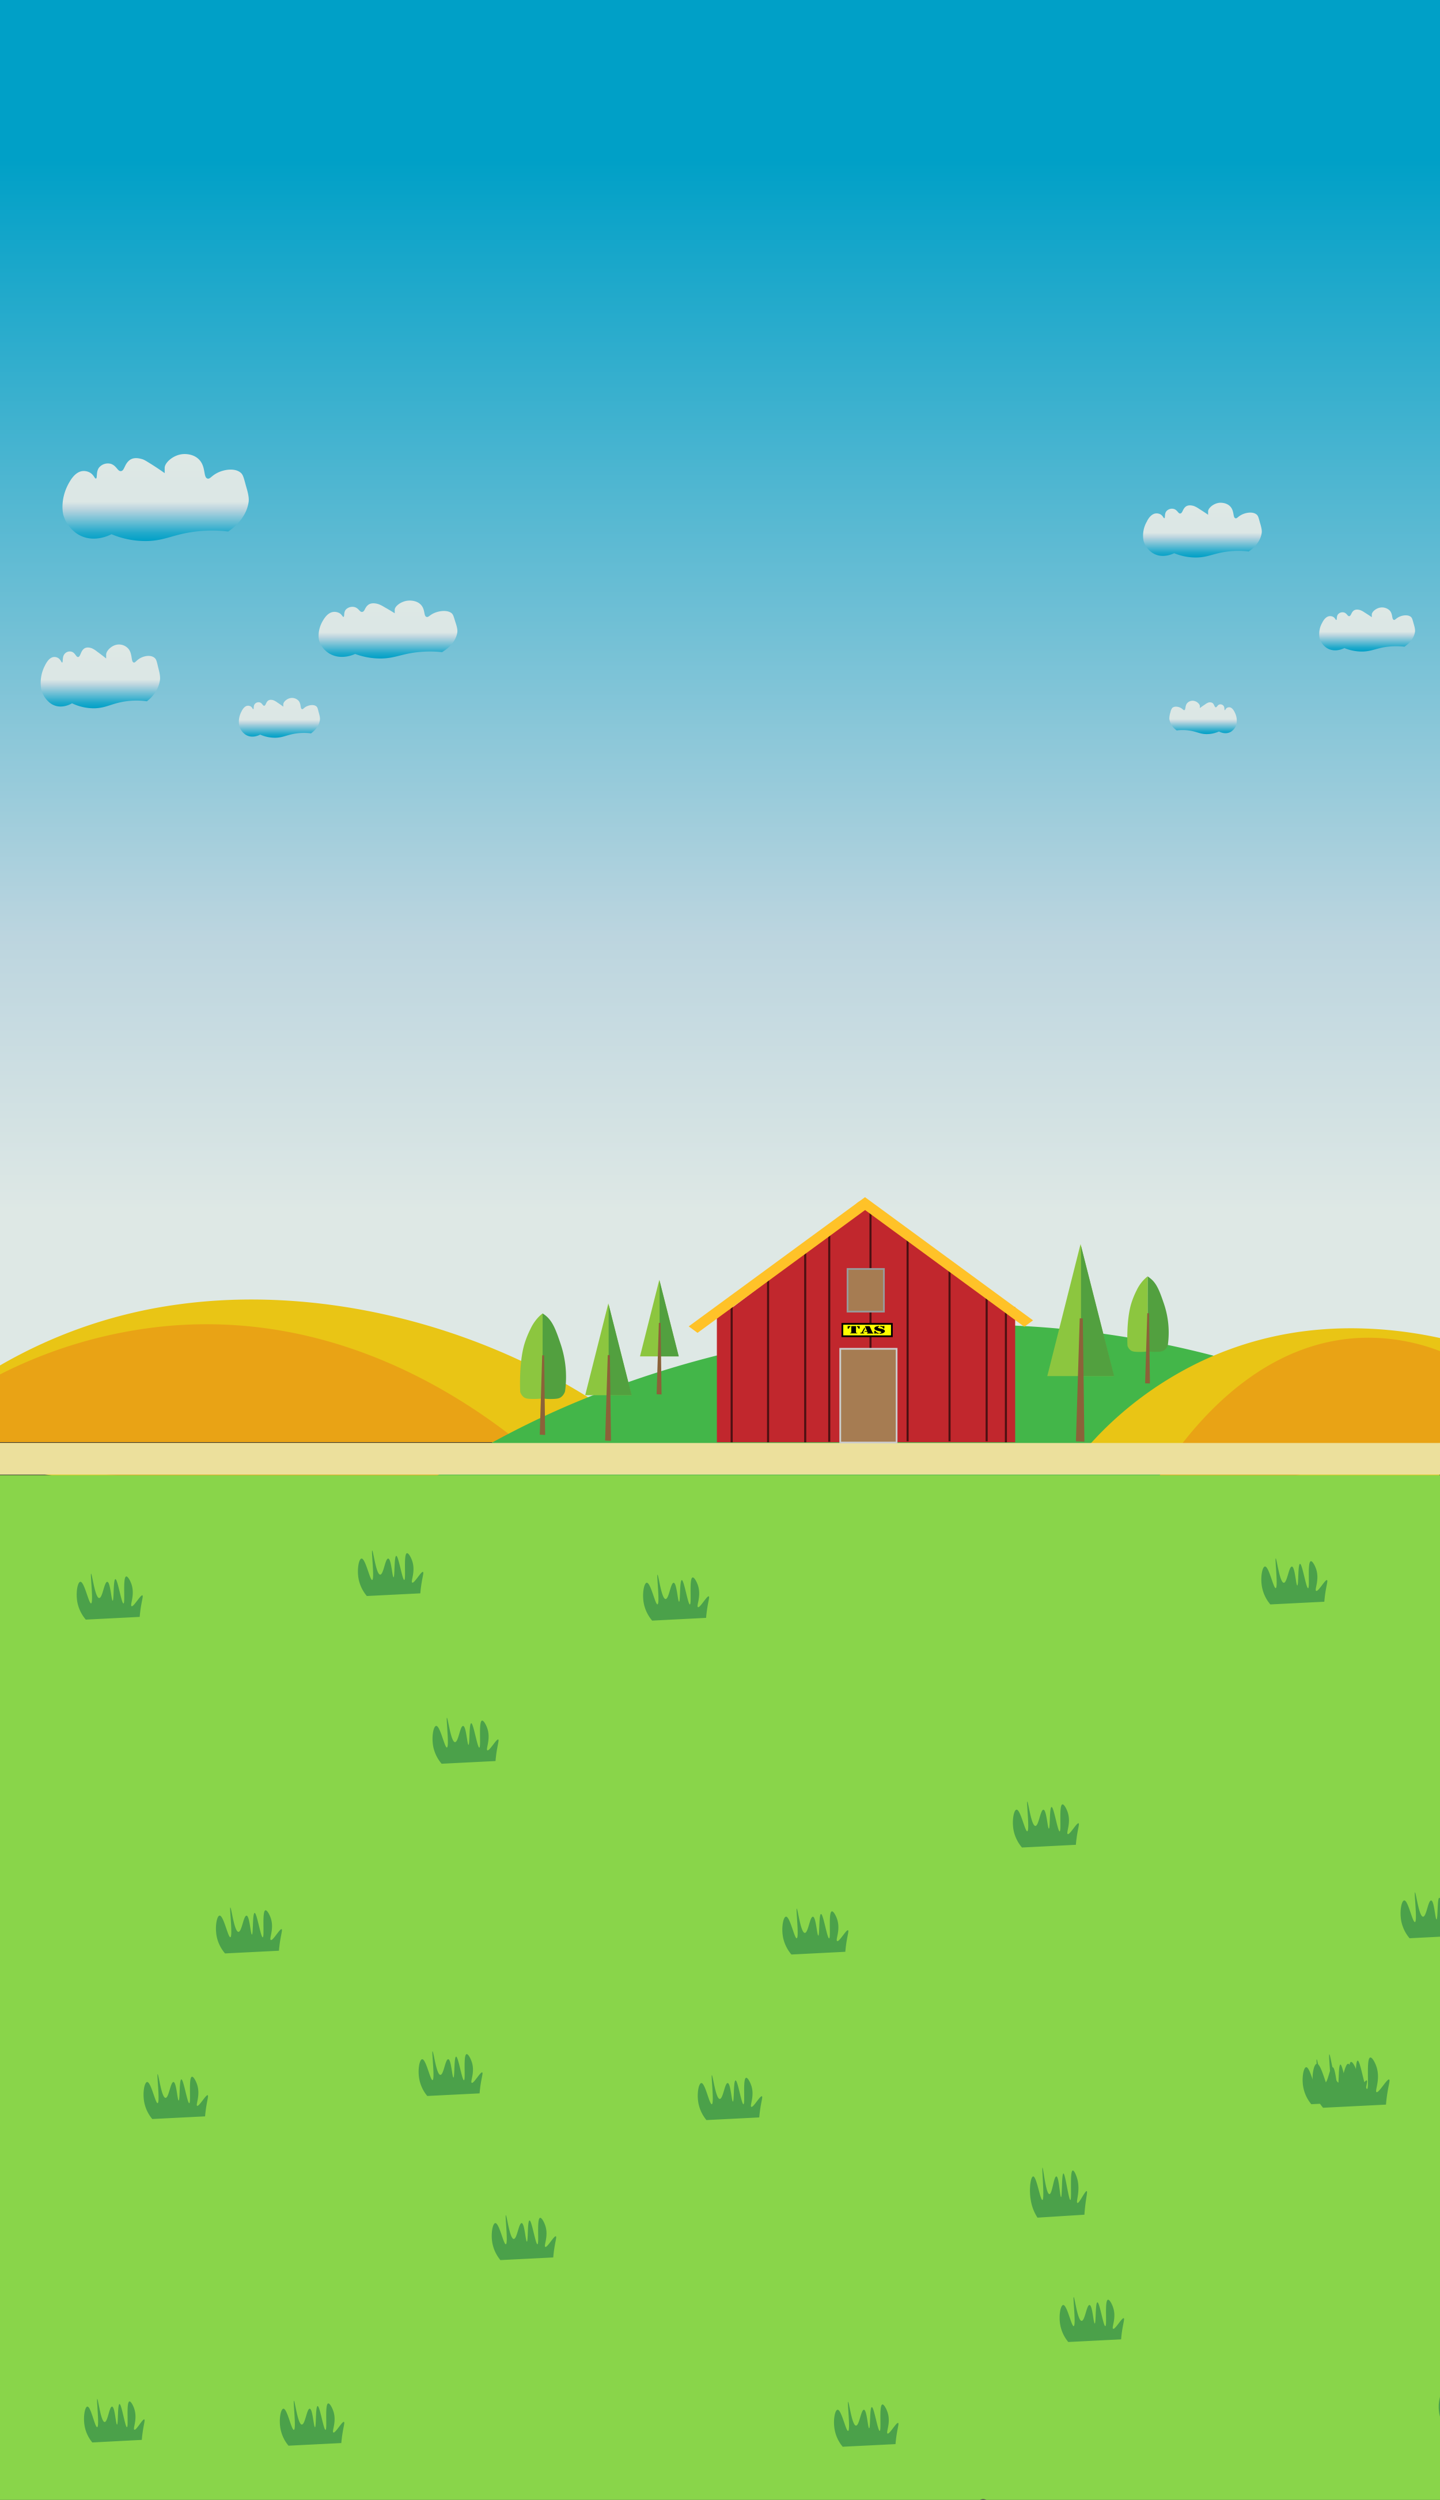 <svg id="Layer_1" data-name="Layer 1" xmlns="http://www.w3.org/2000/svg" xmlns:xlink="http://www.w3.org/1999/xlink" viewBox="0 0 828 1437"><rect x="0" y="0" width="828" height="1437" fill="#333333" stroke="none"/><defs><style>.cls-1{fill:url(#linear-gradient);}.cls-2{fill:#e9c515;}.cls-3{fill:#e9a315;}.cls-4{fill:#43b649;}.cls-5{fill:#89d54a;}.cls-6{fill:#ece09c;}.cls-7{fill:#4ba14a;}.cls-8{fill:#8cc63f;}.cls-9{fill:#52a03f;}.cls-10{fill:#8c6239;}.cls-11{fill:#c1272d;}.cls-12{opacity:0.6;}.cls-13,.cls-14{fill:#a67c52;}.cls-13{stroke:#ccc;}.cls-13,.cls-14,.cls-16{stroke-miterlimit:10;}.cls-14{stroke:#999;}.cls-15{fill:#ffc228;}.cls-16{fill:#ff0;stroke:#000;}.cls-17{fill:url(#linear-gradient-2);}.cls-18{fill:url(#linear-gradient-3);}.cls-19{fill:url(#linear-gradient-4);}.cls-20{fill:url(#linear-gradient-5);}.cls-21{fill:url(#linear-gradient-6);}.cls-22{fill:url(#linear-gradient-7);}.cls-23{fill:url(#linear-gradient-8);}</style><linearGradient id="linear-gradient" x1="414" y1="829" x2="414" gradientUnits="userSpaceOnUse"><stop offset="0.16" stop-color="#dee8e5"/><stop offset="0.35" stop-color="#bcd5df"/><stop offset="0.89" stop-color="#00a0c7"/></linearGradient><linearGradient id="linear-gradient-2" x1="89.47" y1="261" x2="89.47" y2="311" gradientUnits="userSpaceOnUse"><stop offset="0.04" stop-color="#dee8e5"/><stop offset="0.34" stop-color="#dce7e5"/><stop offset="0.41" stop-color="#dce7e5"/><stop offset="0.55" stop-color="#dce7e5"/><stop offset="0.63" stop-color="#bcd5df"/><stop offset="0.91" stop-color="#1fa9cb"/><stop offset="1" stop-color="#00a0c7"/></linearGradient><linearGradient id="linear-gradient-3" x1="160.66" y1="401.2" x2="160.66" y2="424.07" xlink:href="#linear-gradient-2"/><linearGradient id="linear-gradient-4" x1="223.1" y1="345.26" x2="223.1" y2="378.52" xlink:href="#linear-gradient-2"/><linearGradient id="linear-gradient-5" x1="57.67" y1="370.47" x2="57.67" y2="407.15" xlink:href="#linear-gradient-2"/><linearGradient id="linear-gradient-6" x1="786.12" y1="349.16" x2="786.12" y2="374.51" xlink:href="#linear-gradient-2"/><linearGradient id="linear-gradient-7" x1="691.35" y1="289" x2="691.35" y2="320.42" xlink:href="#linear-gradient-2"/><linearGradient id="linear-gradient-8" x1="727.48" y1="402.77" x2="727.48" y2="421.99" gradientTransform="matrix(-1, 0, 0, 1, 1419.21, 0)" xlink:href="#linear-gradient-2"/></defs><title>1</title><rect class="cls-1" width="828" height="829"/><path class="cls-2" d="M395.33,848l-.33-.32q-5.56-5.46-11.4-10.63c-1-.91-2.05-1.81-3.09-2.71q-2.85-2.48-5.78-4.87c-.19-.17-.38-.32-.57-.47l-.72-.6L372,827.2a344.12,344.12,0,0,0-33.82-24c-70.57-44-157.81-64-235.36-53.42A278.71,278.71,0,0,0,0,784.9V829H283.44l-.86.47H0v12.6L-1.21,842q.1.59.18,1.17l1,.17,26.8,4.38,2,.32,183.09,29.9,234.81,38.34A278.66,278.66,0,0,0,395.33,848Z"/><path class="cls-3" d="M345,873.26,230.59,862.91,65.65,848l-3.54-.32L0,842.07v-12.6H282.58l.86-.47H0V790.06A267.27,267.27,0,0,1,96.51,762.2c84.19-7.43,152.13,28.61,195.91,62,1.31,1,2.6,2,3.87,3l1.52,1.2.75.6.59.47q3.08,2.46,6,4.87c1.08.91,2.15,1.81,3.19,2.71,4.3,3.68,8.27,7.24,11.9,10.63l.35.32A325,325,0,0,1,345,873.26Z"/><path class="cls-4" d="M828.09,833.7l-.09.06-.28.18-.05,0q-10.92,7.23-22,13.71l-.54.32q-7.65,4.49-15.34,8.62-3.09,1.67-6.18,3.27c-10.25,5.35-20.5,10.27-30.66,14.79q-14.46,6.45-29.32,12.12c-1.61.62-3.22,1.24-4.84,1.84l-.78.29-3.87,1.43-3.88,1.4c-51.71,18.52-106.13,30.65-160,38.23-137.75,19.38-272.11,9.1-349.18,0-13.65-1.61-25.5-3.18-35.25-4.54a321.67,321.67,0,0,1,30.69-33.69c1-1,2-1.89,3-2.83l.31-.29,2-1.84q4.93-4.51,10.08-8.9,9-7.73,18.74-15,10.28-7.73,21.22-14.91a5.14,5.14,0,0,1,.49-.32q11.06-7.27,22.75-14,3.74-2.15,7.53-4.23l.86-.47q4.46-2.46,9-4.8c14.67-7.66,29.95-14.67,45.72-21a579.71,579.71,0,0,1,125.11-34.38A592.5,592.5,0,0,1,588,762.22a549.69,549.69,0,0,1,109.78,17.09q6.8,1.79,13.28,3.67,6.09,1.77,11.89,3.6l2.42.77c2.24.72,4.44,1.44,6.61,2.18A503.15,503.15,0,0,1,783,809.74q4,1.86,7.8,3.69c11.8,5.71,21.63,11.07,29.41,15.57l.81.47,1.91,1.11c1.76,1,3.39,2,4.9,2.93l.22.14Z"/><path class="cls-2" d="M828.09,769.16v64.06c-.13.11-.24.23-.37.35v34.08l-24.47-4.3-8.94-1.58-61-10.72q-30.51-5.38-61-10.74l-3.95-.7q-15-2.62-30-5.27l-6.39-1.12L625.16,832c1-1.08,2-2.3,3.26-3.63,2.81-3.07,6.37-6.74,10.68-10.77A204.89,204.89,0,0,1,687,784.31a194.78,194.78,0,0,1,37.9-14.26q5.13-1.34,10.51-2.44c1.94-.4,3.92-.77,5.92-1.11,1.58-.27,3.18-.53,4.8-.77a214.88,214.88,0,0,1,38.35-2.06c2.46.08,4.91.2,7.39.36A245.56,245.56,0,0,1,828.09,769.16Z"/><path class="cls-3" d="M828.09,776.69v52.72L812.21,833h0c-1.32.31-2.65.61-4,.9L733.3,850.82l-78,17.6a221.19,221.19,0,0,1,17-28.48q2.06-3,4.35-6.05c1.47-2,3-4,4.63-6,10.16-12.76,23.2-26.3,39-37.17,18-12.38,39.65-21.31,64.77-21.74A115.13,115.13,0,0,1,828.09,776.69Z"/><path class="cls-5" d="M0,848v589H563.5a4.33,4.33,0,0,1,1.79-.42,4.71,4.71,0,0,1,1.89.42H828V848Z"/><rect class="cls-6" y="829.47" width="828" height="18.21"/><rect class="cls-5" y="1147" width="828" height="288"/><path class="cls-7" d="M49.32,931l31-1.56c.12-1.44.35-3.66.8-6.36.64-3.8,1.26-5.8.76-6-1-.5-5.06,6.74-6.21,6.21s2-6.16,0-12.42c-.71-2.19-2.17-4.84-3.11-4.66-2.13.43-.42,15.38-1.55,15.52s-3.37-14.1-4.66-14-.78,12.38-1.55,12.42-1.32-10.76-3.1-10.86-2.7,9.32-4.66,9.31c-2.39,0-4.07-14-4.66-14s1.48,16.77,0,17.07c-1.31.27-3.92-12.67-6.2-12.41-1.59.17-2.81,6.64-1.56,12.41A21.85,21.85,0,0,0,49.32,931Z"/><path class="cls-7" d="M375,931.58,406,930c.12-1.44.35-3.66.8-6.37.63-3.8,1.26-5.8.75-6-1-.49-5.05,6.75-6.2,6.21s2-6.16,0-12.41c-.71-2.2-2.17-4.85-3.11-4.66-2.13.42-.42,15.38-1.55,15.52s-3.37-14.11-4.66-14-.78,12.38-1.55,12.42-1.33-10.76-3.1-10.87-2.7,9.33-4.66,9.32c-2.39,0-4.08-14-4.66-14s1.48,16.77,0,17.07c-1.31.27-3.92-12.67-6.21-12.42-1.58.18-2.81,6.65-1.55,12.42A21.75,21.75,0,0,0,375,931.58Z"/><path class="cls-7" d="M253.92,1013.85l31-1.55c.12-1.45.35-3.67.8-6.37.64-3.8,1.26-5.8.76-6-1-.5-5.06,6.74-6.21,6.21s2-6.16,0-12.42c-.71-2.19-2.17-4.84-3.11-4.66-2.13.43-.42,15.39-1.55,15.52s-3.37-14.1-4.66-14-.78,12.37-1.55,12.41-1.32-10.76-3.1-10.86-2.7,9.32-4.66,9.31c-2.39,0-4.07-14-4.66-14s1.48,16.77,0,17.07c-1.31.27-3.92-12.67-6.2-12.41-1.59.17-2.81,6.64-1.56,12.41A21.85,21.85,0,0,0,253.92,1013.85Z"/><path class="cls-7" d="M730.43,922.27l31.05-1.55c.12-1.44.34-3.67.79-6.37.64-3.8,1.27-5.8.76-6.05-1-.5-5,6.74-6.21,6.21s2-6.16,0-12.42c-.71-2.19-2.17-4.84-3.1-4.65-2.14.42-.43,15.38-1.56,15.52s-3.36-14.11-4.65-14-.78,12.38-1.56,12.42-1.32-10.77-3.1-10.87-2.7,9.32-4.66,9.31c-2.38,0-4.07-14-4.65-14s1.48,16.78,0,17.08c-1.31.26-3.92-12.67-6.21-12.42-1.58.18-2.81,6.65-1.55,12.42A21.87,21.87,0,0,0,730.43,922.27Z"/><path class="cls-7" d="M587.63,1062l31-1.55c.12-1.44.34-3.66.79-6.37.64-3.8,1.27-5.8.76-6-1-.5-5.05,6.74-6.21,6.2s2-6.15,0-12.41c-.71-2.2-2.17-4.85-3.1-4.66-2.14.43-.43,15.38-1.56,15.52s-3.36-14.1-4.65-14-.78,12.38-1.55,12.42-1.33-10.76-3.11-10.87-2.7,9.33-4.65,9.32c-2.39,0-4.08-14-4.66-14s1.48,16.77,0,17.07c-1.31.27-3.92-12.67-6.21-12.42-1.58.18-2.81,6.65-1.55,12.42A21.87,21.87,0,0,0,587.63,1062Z"/><path class="cls-7" d="M210.93,917.44l30.75-1.54c.12-1.43.34-3.63.79-6.31.63-3.76,1.25-5.75.75-6-1-.49-5,6.68-6.15,6.15s2-6.1,0-12.3c-.7-2.17-2.15-4.8-3.08-4.61-2.11.42-.42,15.23-1.53,15.37s-3.34-14-4.62-13.84-.77,12.26-1.53,12.3S225,896,223.23,895.91s-2.67,9.24-4.61,9.23c-2.37,0-4-13.92-4.61-13.84s1.46,16.61,0,16.91c-1.3.26-3.89-12.55-6.15-12.3-1.57.17-2.79,6.58-1.54,12.3A21.67,21.67,0,0,0,210.93,917.44Z"/><path class="cls-7" d="M129.39,1122.89l31-1.55c.12-1.45.35-3.67.8-6.37.63-3.8,1.26-5.8.75-6-1-.5-5,6.74-6.2,6.21s2-6.16,0-12.42c-.71-2.19-2.17-4.84-3.11-4.66-2.13.43-.42,15.39-1.55,15.53s-3.37-14.11-4.66-14-.78,12.37-1.55,12.41-1.33-10.76-3.1-10.86-2.7,9.32-4.66,9.31c-2.39,0-4.08-14-4.66-14s1.48,16.78,0,17.08c-1.31.26-3.92-12.67-6.21-12.42-1.58.17-2.81,6.64-1.55,12.42A21.75,21.75,0,0,0,129.39,1122.89Z"/><path class="cls-7" d="M455.06,1123.51l31-1.56c.12-1.44.34-3.66.8-6.37.63-3.8,1.26-5.79.75-6-1-.5-5,6.74-6.21,6.21s2-6.16,0-12.42c-.71-2.2-2.16-4.85-3.1-4.66-2.14.43-.43,15.38-1.55,15.52s-3.37-14.1-4.66-14-.78,12.38-1.55,12.42-1.33-10.76-3.11-10.86-2.69,9.32-4.65,9.31c-2.39,0-4.08-14-4.66-14s1.48,16.77,0,17.07c-1.31.27-3.92-12.67-6.21-12.41-1.58.17-2.81,6.64-1.55,12.41A21.86,21.86,0,0,0,455.06,1123.51Z"/><path class="cls-7" d="M828,1091.29c-.15-.26-.29-.39-.42-.38-1.19.13-.78,12.38-1.56,12.42s-1.32-10.76-3.1-10.87-2.7,9.33-4.66,9.32c-2.38,0-4.06-14-4.65-14s1.47,16.77,0,17.07-3.93-12.67-6.21-12.42c-1.59.18-2.81,6.65-1.56,12.42a21.86,21.86,0,0,0,4.66,9.31l17.5-.88Z"/><path class="cls-7" d="M87.55,1218.07l30.37-1.52c.12-1.41.34-3.58.78-6.23.62-3.72,1.23-5.67.74-5.92-1-.48-4.94,6.6-6.08,6.08-1-.46,2-6,0-12.15-.69-2.15-2.12-4.74-3-4.56-2.09.42-.42,15-1.52,15.19s-3.3-13.8-4.56-13.67-.76,12.11-1.52,12.15-1.29-10.53-3-10.63-2.65,9.12-4.56,9.11c-2.34,0-4-13.74-4.56-13.67s1.45,16.42,0,16.71c-1.28.26-3.83-12.4-6.07-12.15-1.55.17-2.75,6.5-1.52,12.15A21.23,21.23,0,0,0,87.55,1218.07Z"/><path class="cls-7" d="M406.2,1218.68l30.37-1.52c.12-1.41.34-3.59.78-6.23.62-3.72,1.24-5.68.74-5.92-1-.49-4.94,6.59-6.07,6.07s2-6,0-12.15c-.7-2.14-2.13-4.74-3-4.55-2.09.41-.42,15-1.52,15.18s-3.29-13.8-4.56-13.66-.76,12.11-1.51,12.15-1.3-10.54-3-10.64-2.64,9.13-4.56,9.12c-2.33,0-4-13.75-4.55-13.67s1.44,16.41,0,16.7-3.84-12.39-6.08-12.15c-1.55.18-2.75,6.51-1.52,12.15A21.45,21.45,0,0,0,406.2,1218.68Z"/><path class="cls-7" d="M287.74,1299.17l30.37-1.52c.12-1.41.34-3.59.78-6.23.62-3.72,1.24-5.68.74-5.92-1-.49-4.94,6.6-6.07,6.08s2-6,0-12.15c-.7-2.15-2.13-4.74-3-4.56-2.09.42-.42,15.05-1.52,15.19s-3.29-13.81-4.56-13.67-.76,12.11-1.51,12.15-1.3-10.53-3-10.63-2.64,9.12-4.56,9.11c-2.33,0-4-13.75-4.55-13.67s1.44,16.41,0,16.71c-1.29.26-3.84-12.4-6.08-12.15-1.55.17-2.75,6.5-1.52,12.15A21.4,21.4,0,0,0,287.74,1299.17Z"/><path class="cls-7" d="M754,1209.56l30.38-1.51c.12-1.42.34-3.59.78-6.24.62-3.71,1.23-5.67.74-5.91-1-.49-5,6.59-6.08,6.07s2-6,0-12.15c-.69-2.14-2.12-4.74-3-4.56-2.09.42-.42,15.06-1.52,15.19s-3.3-13.8-4.56-13.67-.76,12.12-1.52,12.15-1.3-10.53-3-10.63-2.64,9.12-4.55,9.11c-2.34,0-4-13.74-4.56-13.66s1.45,16.41,0,16.7c-1.28.26-3.83-12.39-6.07-12.15-1.55.17-2.75,6.5-1.52,12.15A21.34,21.34,0,0,0,754,1209.56Z"/><path class="cls-7" d="M614.26,1346.25l30.38-1.52c.11-1.41.33-3.59.78-6.23.62-3.72,1.23-5.68.74-5.92-1-.49-4.95,6.6-6.08,6.08s2-6,0-12.15c-.69-2.15-2.12-4.74-3-4.56-2.09.42-.41,15-1.52,15.19s-3.29-13.81-4.55-13.67-.76,12.11-1.52,12.15-1.3-10.53-3-10.63-2.64,9.12-4.55,9.11c-2.34,0-4-13.75-4.56-13.67s1.45,16.41,0,16.71c-1.28.26-3.84-12.4-6.07-12.15-1.55.17-2.75,6.5-1.52,12.15A21.23,21.23,0,0,0,614.26,1346.25Z"/><path class="cls-7" d="M245.68,1204.83l30.08-1.5c.12-1.4.33-3.55.77-6.17.62-3.69,1.23-5.62.74-5.87-1-.48-4.9,6.54-6,6s2-6,0-12c-.69-2.13-2.1-4.7-3-4.52-2.07.42-.41,14.91-1.5,15s-3.27-13.67-4.52-13.54-.75,12-1.5,12-1.29-10.43-3-10.53-2.62,9-4.51,9c-2.32,0-3.95-13.62-4.52-13.54s1.44,16.26,0,16.55c-1.27.26-3.8-12.28-6-12-1.54.17-2.73,6.44-1.51,12A21,21,0,0,0,245.68,1204.83Z"/><path class="cls-7" d="M165.89,1405.86l30.37-1.52c.12-1.41.34-3.58.78-6.23.62-3.72,1.24-5.67.74-5.92-1-.48-4.94,6.6-6.07,6.08s2-6,0-12.15c-.7-2.15-2.12-4.74-3-4.56-2.09.42-.42,15-1.52,15.19s-3.29-13.8-4.56-13.67-.76,12.11-1.51,12.15-1.3-10.53-3-10.63-2.64,9.12-4.56,9.11c-2.33,0-4-13.74-4.55-13.67s1.44,16.41,0,16.71-3.84-12.4-6.08-12.15c-1.55.17-2.75,6.5-1.52,12.15A21.34,21.34,0,0,0,165.89,1405.86Z"/><path class="cls-7" d="M484.54,1406.46l30.38-1.51c.11-1.42.33-3.59.77-6.24.63-3.71,1.24-5.67.74-5.91-1-.49-4.94,6.59-6.07,6.07s2-6,0-12.15c-.7-2.14-2.12-4.74-3-4.56-2.09.42-.41,15.06-1.52,15.19s-3.29-13.8-4.55-13.67-.77,12.12-1.52,12.15-1.3-10.53-3-10.63-2.64,9.12-4.56,9.11c-2.33,0-4-13.74-4.55-13.66s1.44,16.41,0,16.7c-1.28.26-3.84-12.4-6.08-12.15-1.55.17-2.75,6.5-1.51,12.15A21.23,21.23,0,0,0,484.54,1406.46Z"/><path class="cls-7" d="M828,1377.86a21.9,21.9,0,0,0-.23,10.38c.07.31.14.62.23.92Z"/><path class="cls-7" d="M760.76,1211.6l36.18-1.8c.13-1.68.4-4.28.92-7.43.75-4.43,1.48-6.76.89-7-1.19-.58-5.89,7.86-7.24,7.24-1.19-.55,2.36-7.18,0-14.47-.83-2.56-2.53-5.65-3.62-5.43-2.49.5-.49,17.93-1.81,18.09s-3.92-16.44-5.42-16.28-.91,14.43-1.81,14.47-1.55-12.54-3.62-12.66-3.15,10.86-5.43,10.85c-2.78,0-4.75-16.37-5.43-16.28s1.73,19.55,0,19.9c-1.52.31-4.57-14.77-7.23-14.47-1.85.2-3.28,7.74-1.81,14.47A25.29,25.29,0,0,0,760.76,1211.6Z"/><path class="cls-7" d="M596.54,1274.77l27-1.69c.1-1.57.3-4,.69-6.94.56-4.15,1.1-6.33.66-6.6-.88-.54-4.39,7.35-5.39,6.77s1.76-6.71,0-13.54c-.62-2.39-1.88-5.28-2.7-5.08-1.85.47-.37,16.78-1.34,16.93s-2.93-15.38-4-15.23-.68,13.49-1.35,13.54-1.15-11.74-2.69-11.85-2.35,10.17-4,10.15c-2.08,0-3.54-15.31-4-15.23s1.29,18.29,0,18.62-3.4-13.82-5.39-13.54c-1.37.19-2.44,7.24-1.35,13.54A26.28,26.28,0,0,0,596.54,1274.77Z"/><path class="cls-7" d="M53.06,1404l28.48-1.48c.11-1.37.32-3.48.73-6,.59-3.61,1.16-5.51.7-5.75-.93-.47-4.64,6.41-5.7,5.9s1.86-5.85,0-11.8c-.65-2.09-2-4.61-2.85-4.43-2,.41-.39,14.62-1.42,14.76s-3.09-13.41-4.28-13.28-.71,11.76-1.42,11.8-1.22-10.23-2.85-10.33-2.48,8.87-4.27,8.86c-2.19,0-3.74-13.36-4.27-13.28s1.35,15.94,0,16.23-3.6-12-5.7-11.81c-1.45.17-2.58,6.32-1.43,11.81A21,21,0,0,0,53.06,1404Z"/><polygon class="cls-8" points="621.32 715.12 640.45 791.01 602.19 791.01 621.32 715.12"/><polygon class="cls-9" points="621.58 716.16 621.58 790.05 621.26 791.01 640.61 791.01 621.58 716.16"/><path class="cls-10" d="M618.66,828.5l4.87.24q-.45-35.46-.92-70.91h-1.77Q619.75,793.17,618.66,828.5Z"/><polygon class="cls-8" points="379.11 735.64 390.21 779.69 368 779.69 379.11 735.64"/><polygon class="cls-9" points="379.26 736.25 379.26 779.13 379.07 779.69 390.3 779.69 379.26 736.25"/><path class="cls-10" d="M377.56,801.45l2.83.14-.54-41.16h-1Q378.2,781,377.56,801.45Z"/><polygon class="cls-8" points="349.79 749.22 363.1 802.01 336.49 802.01 349.79 749.22"/><polygon class="cls-9" points="349.98 749.94 349.98 801.34 349.75 802.01 363.21 802.01 349.98 749.94"/><path class="cls-10" d="M347.94,828.09l3.39.16q-.31-24.66-.64-49.32h-1.23Q348.7,803.52,347.94,828.09Z"/><path class="cls-9" d="M659.89,733.7l-.06,41.2-.49,1.88a34.74,34.74,0,0,0,6.35.28,6.64,6.64,0,0,0,3.59-.83,5.7,5.7,0,0,0,2.21-3,51.45,51.45,0,0,0-2.21-23.75c-2.5-7.32-4.17-11.77-7.89-14.68A16.81,16.81,0,0,0,659.89,733.7Z"/><path class="cls-8" d="M659.89,733.7v41.12l.28,2a41.45,41.45,0,0,1-6.08.28c-2.14-.06-3-.26-3.86-.83a5.2,5.2,0,0,1-1.93-2.76c-.09-1.81-.62-14.84,2.14-24.11a48.64,48.64,0,0,1,3.1-7.65,23,23,0,0,1,4.14-6.07A20.36,20.36,0,0,1,659.89,733.7Z"/><path class="cls-10" d="M658.44,795.15l2.77.13q-.26-20.19-.52-40.38h-1Q659.07,775,658.44,795.15Z"/><path class="cls-9" d="M312,755q0,23.36-.07,46.7l-.54,2.13a38.55,38.55,0,0,0,7.06.32c2.15-.11,3.1-.35,4-.94a6.49,6.49,0,0,0,2.45-3.45,59.41,59.41,0,0,0-2.45-26.92c-2.78-8.31-4.64-13.34-8.77-16.65A19.28,19.28,0,0,0,312,755Z"/><path class="cls-8" d="M312,755v46.61l.31,2.22a45.88,45.88,0,0,1-6.75.32c-2.39-.07-3.38-.3-4.3-.94a6,6,0,0,1-2.14-3.13c-.1-2-.69-16.83,2.37-27.33a55.46,55.46,0,0,1,3.46-8.67,26,26,0,0,1,4.6-6.89A22.21,22.21,0,0,1,312,755Z"/><path class="cls-10" d="M310.37,824.7l3.09.15q-.29-22.89-.58-45.78h-1.12Q311.07,801.89,310.37,824.7Z"/><rect class="cls-11" x="412.2" y="751.26" width="171.52" height="77.8"/><polygon class="cls-11" points="420.11 752.4 412.2 758.38 412.2 758.38 420.11 758.38 421.29 758.38 441.05 758.38 442.24 758.38 462.39 758.38 463.58 758.38 483.34 758.38 484.53 758.38 499.94 758.38 501.13 758.38 521.28 758.38 522.47 758.38 545.39 758.38 546.58 758.38 583.73 758.38 546.58 730.29 545.39 729.39 522.47 712.05 521.28 711.16 501.13 695.92 499.94 695.02 497.96 693.52 484.5 703.7 483.34 704.58 462.96 719.99 462.39 720.42 442.2 735.7 441.05 736.56 421.29 751.5 420.11 752.4"/><polygon class="cls-12" points="501.13 695.91 501.13 729.44 501.13 753.94 501.13 758.11 501.13 828.48 499.94 828.48 499.94 758.11 499.94 753.94 499.94 729.44 499.94 695.01 501.13 695.91"/><polygon class="cls-12" points="442.2 735.52 442.24 735.52 442.24 758.11 442.24 829.06 441.05 829.06 441.05 758.11 441.05 736.38 442.2 735.52"/><rect class="cls-12" x="462.4" y="719.88" width="1.19" height="109.18"/><polygon class="cls-12" points="476.23 705.69 476.23 759.26 476.23 828.77 477.41 828.77 477.41 759.26 477.41 755.1 477.41 730.59 477.41 704.82 477.39 704.82 476.23 705.69"/><rect class="cls-12" x="420.11" y="751.16" width="1.19" height="77.9"/><polygon class="cls-12" points="521.28 711.08 521.28 758.11 521.28 828.48 522.47 828.48 522.47 758.11 522.47 711.98 521.28 711.08"/><polygon class="cls-12" points="545.39 729.24 545.39 758.11 545.39 828.48 546.58 828.48 546.58 758.11 546.58 730.13 545.39 729.24"/><polygon class="cls-12" points="566.73 745.31 566.73 758.11 566.73 828.48 567.92 828.48 567.92 758.11 567.92 746.2 566.73 745.31"/><polygon class="cls-12" points="578.98 754.53 578.98 758.11 578.98 829.06 577.8 829.06 577.8 758.11 577.8 753.64 578.98 754.53"/><rect class="cls-13" x="483.14" y="775.34" width="32.41" height="53.87"/><rect class="cls-14" x="487.34" y="729.44" width="20.9" height="24.51"/><polygon class="cls-15" points="499.22 694.25 401.08 766.17 396 762.45 494.14 690.53 499.22 694.25"/><polygon class="cls-15" points="492.35 691.85 588.98 762.66 594 758.98 497.37 688.17 492.35 691.85"/><rect class="cls-16" x="484.36" y="760.99" width="28.46" height="7.12"/><path d="M487.4,762.3H489v.38a1.26,1.26,0,0,0-.45.21,1.09,1.09,0,0,0-.35.51l-.06.19a.25.25,0,0,1-.13.14.63.63,0,0,1-.26,0,.67.67,0,0,1-.26,0,.19.19,0,0,1-.1-.15Zm4.8,0V766a.18.18,0,0,0,.09.17l.1,0,.28,0c.19,0,.29.08.29.17s0,.1-.16.13a1.24,1.24,0,0,1-.39,0h-3.12a1.36,1.36,0,0,1-.4,0c-.09,0-.14-.07-.14-.13s.1-.15.29-.17l.28,0,.09,0a.18.18,0,0,0,.09-.17V762.3Zm2.11,0v1.28a.17.17,0,0,1-.1.15.63.63,0,0,1-.26,0,.62.62,0,0,1-.25,0,.22.22,0,0,1-.13-.14l-.06-.19a1,1,0,0,0-.36-.51,1.29,1.29,0,0,0-.44-.21v-.38Z"/><path d="M497.08,763.09l.31.65-1.08,2a.41.41,0,0,0-.05.17c0,.13.12.22.36.28l.22,0c.13,0,.2.08.2.15s-.15.16-.45.16h-1.54a1.15,1.15,0,0,1-.36-.05c-.09,0-.13-.07-.13-.13s.09-.11.27-.15l.37-.1a.71.71,0,0,0,.22-.13.86.86,0,0,0,.28-.34Zm.42-.79H500l1.69,3.68a1,1,0,0,0,.11.17.5.5,0,0,0,.24.1l.22.06a.12.12,0,0,1,.06.1c0,.11-.16.16-.47.16h-3a.78.78,0,0,1-.29,0c-.08,0-.11-.08-.11-.13a.09.09,0,0,1,.05-.09.82.82,0,0,1,.21-.08.39.39,0,0,0,.17-.07.09.09,0,0,0,.05-.09s0-.07,0-.09l-.19-.46h-1.7l.17-.37h1.36l-1.12-2.54Z"/><path d="M505.59,762.21v.36a2,2,0,0,0-.58.17.3.3,0,0,0-.19.27.33.33,0,0,0,.16.28,2.1,2.1,0,0,0,.54.22l1.15.28a7.65,7.65,0,0,1,.85.22,2.87,2.87,0,0,1,.57.24c.48.26.72.57.72.92a1,1,0,0,1-.39.74,2.75,2.75,0,0,1-1.07.53,5.65,5.65,0,0,1-.8.16,6,6,0,0,1-.81.06v-.36a3.13,3.13,0,0,0,.76-.18.35.35,0,0,0,.23-.32c0-.14-.12-.27-.36-.37a5.68,5.68,0,0,0-.93-.26l-1-.24a4.26,4.26,0,0,1-.54-.17c-.76-.28-1.14-.65-1.14-1.12A.9.9,0,0,1,503,763a2,2,0,0,1,.79-.49A5.84,5.84,0,0,1,505.59,762.21Zm-.32,4.09v.36a4.59,4.59,0,0,1-1.1-.15l-.31-.07-.16,0-.19,0-.19.1a.42.42,0,0,1-.24.07c-.23,0-.34-.09-.34-.27v-1.13a.17.17,0,0,1,.1-.15.52.52,0,0,1,.24-.07.41.41,0,0,1,.21,0,.39.39,0,0,1,.13.15,1.59,1.59,0,0,0,.41.5,2.39,2.39,0,0,0,.61.4A2.36,2.36,0,0,0,505.27,766.3Zm.8-3.73v-.34a5.2,5.2,0,0,1,.63,0c.18,0,.44.07.76.14l.21,0a.39.39,0,0,0,.17,0l.13-.1a.45.45,0,0,1,.24-.06.38.38,0,0,1,.24.06.22.22,0,0,1,.07.19v1a.17.17,0,0,1-.1.15.46.46,0,0,1-.25.06.79.79,0,0,1-.23,0l-.09-.06a.67.67,0,0,1-.06-.12,1.07,1.07,0,0,0-.23-.32,2,2,0,0,0-.39-.29A3,3,0,0,0,506.07,762.57Z"/><path class="cls-17" d="M64.09,307.07A50.61,50.61,0,0,0,85,311c10.29-.36,15.15-4,27.58-5.46a78.89,78.89,0,0,1,18.63,0c2.44-1.63,10.36-7.37,11.75-17,.46-3.22-1.12-7.66-1.79-10.2-.95-3.55-1.44-5.34-2.51-6.37-3.26-3.14-9.93-2.28-14.32.19-2.91,1.64-3.69,3.36-5.06,2.93-2.41-.76-.89-6.37-4.41-10.48s-9.15-3.62-9.75-3.57c-5.53.47-10.31,4.87-10.43,7.81,0,.49,0,3.12,0,3.12h0s-3.86-2.77-8.2-5.46c-2.46-1.53-3.71-2.31-4.75-2.58s-4.69-1.49-7.36.68c-2.91,2.37-2.76,5.83-4.73,6.18s-2.53-3-5.79-4.12A6.58,6.58,0,0,0,57,268.72c-1.93,2.48-.88,6.15-1.83,6.36-.68.15-1.09-1.78-3-3.12a7.18,7.18,0,0,0-4.65-1.18c-4.25.44-6.88,5.07-7.89,6.87l-.08.14c-5.53,9.93-3.08,18.39-3.08,18.39a19.79,19.79,0,0,0,8.25,10.89C53.74,312.62,63.46,307.42,64.09,307.07Z"/><path class="cls-18" d="M149.6,422.27a21,21,0,0,0,9.1,1.79c4.49-.17,6.6-1.82,12-2.5a32.78,32.78,0,0,1,8.13,0c1.07-.75,4.52-3.37,5.12-7.76.21-1.48-.48-3.51-.78-4.67-.41-1.62-.62-2.45-1.09-2.92-1.42-1.43-4.33-1-6.25.09-1.26.75-1.6,1.54-2.2,1.34-1.05-.34-.39-2.91-1.92-4.79a5.17,5.17,0,0,0-4.26-1.63c-2.41.21-4.49,2.22-4.55,3.57,0,.22,0,1.42,0,1.42h0s-1.68-1.26-3.57-2.49a9.22,9.22,0,0,0-2.07-1.18c-.39-.11-2.05-.68-3.22.31s-1.2,2.66-2.06,2.83-1.1-1.38-2.52-1.89a2.81,2.81,0,0,0-3,.95c-.84,1.13-.38,2.81-.8,2.9s-.47-.81-1.3-1.43a3,3,0,0,0-2-.53c-1.86.2-3,2.32-3.44,3.14l0,.06a12.3,12.3,0,0,0-1.34,8.41,9,9,0,0,0,3.59,5C145.08,424.81,149.32,422.43,149.6,422.27Z"/><path class="cls-19" d="M204.19,375.91a41.88,41.88,0,0,0,15.55,2.6c7.67-.24,11.29-2.65,20.55-3.64a66.4,66.4,0,0,1,13.89,0c1.82-1.08,7.73-4.9,8.76-11.29.34-2.14-.83-5.1-1.34-6.79-.7-2.36-1.07-3.55-1.86-4.24-2.43-2.08-7.4-1.51-10.68.13-2.16,1.1-2.75,2.23-3.77,1.95-1.79-.5-.66-4.23-3.28-7s-6.83-2.41-7.27-2.37c-4.12.31-7.69,3.23-7.78,5.19,0,.33,0,2.07,0,2.07h0s-2.88-1.83-6.11-3.63a16.18,16.18,0,0,0-3.54-1.71c-.66-.16-3.5-1-5.49.45-2.16,1.57-2,3.88-3.52,4.11s-1.88-2-4.32-2.74a5.27,5.27,0,0,0-5.09,1.37c-1.45,1.65-.66,4.09-1.37,4.23-.51.1-.81-1.19-2.22-2.08a5.91,5.91,0,0,0-3.47-.78c-3.17.29-5.13,3.37-5.88,4.57l-.06.09c-4.11,6.61-2.29,12.23-2.29,12.23a13.56,13.56,0,0,0,6.15,7.25C196.47,379.61,203.72,376.14,204.19,375.91Z"/><path class="cls-20" d="M41.4,404.27a28.93,28.93,0,0,0,13.38,2.86c6.6-.27,9.72-2.92,17.68-4a44.13,44.13,0,0,1,12,0c1.57-1.2,6.65-5.41,7.54-12.45.29-2.37-.72-5.62-1.15-7.48-.61-2.61-.92-3.92-1.61-4.68-2.09-2.3-6.37-1.67-9.18.15-1.87,1.2-2.37,2.45-3.24,2.14-1.55-.55-.58-4.67-2.83-7.68a7.19,7.19,0,0,0-6.25-2.62c-3.55.34-6.62,3.57-6.7,5.72,0,.36,0,2.29,0,2.29h0s-2.47-2-5.25-4a13.43,13.43,0,0,0-3.05-1.9c-.57-.17-3-1.08-4.72.51s-1.77,4.27-3,4.53-1.61-2.21-3.71-3a3.89,3.89,0,0,0-4.38,1.51c-1.24,1.81-.57,4.51-1.18,4.66-.43.11-.7-1.31-1.91-2.29a4.09,4.09,0,0,0-3-.86c-2.73.32-4.41,3.72-5.06,5l-.05.11a21.35,21.35,0,0,0-2,13.48,14.35,14.35,0,0,0,5.28,8C34.76,408.34,41,404.52,41.4,404.27Z"/><path class="cls-21" d="M773,372.52a26.41,26.41,0,0,0,10.76,2c5.3-.18,7.8-2,14.2-2.77a41.31,41.31,0,0,1,9.6,0c1.26-.83,5.34-3.74,6.06-8.61.24-1.63-.58-3.88-.92-5.17-.49-1.8-.75-2.71-1.3-3.23-1.67-1.59-5.11-1.16-7.37.1-1.5.83-1.9,1.7-2.61,1.48-1.24-.38-.46-3.23-2.27-5.31a6.33,6.33,0,0,0-5-1.81c-2.84.24-5.31,2.47-5.37,4,0,.25,0,1.58,0,1.58h0s-2-1.4-4.23-2.77a11,11,0,0,0-2.44-1.31c-.46-.12-2.42-.75-3.8.35s-1.42,2.95-2.44,3.13-1.29-1.53-3-2.09a3.43,3.43,0,0,0-3.52,1.05c-1,1.25-.45,3.12-.94,3.22s-.57-.9-1.54-1.58a3.73,3.73,0,0,0-2.4-.6c-2.19.22-3.54,2.57-4.06,3.48l0,.07a12.91,12.91,0,0,0-1.59,9.33,10.09,10.09,0,0,0,4.25,5.52C767.71,375.34,772.72,372.7,773,372.52Z"/><path class="cls-22" d="M675.15,318a32.9,32.9,0,0,0,13.33,2.45c6.57-.23,9.67-2.5,17.6-3.43a50.92,50.92,0,0,1,11.9,0c1.56-1,6.62-4.64,7.5-10.67.3-2-.71-4.81-1.14-6.41-.6-2.23-.92-3.36-1.6-4-2.08-2-6.34-1.43-9.15.13-1.85,1-2.35,2.11-3.22,1.84-1.54-.48-.57-4-2.82-6.59S701.7,289,701.32,289c-3.53.3-6.58,3.06-6.66,4.9,0,.31,0,2,0,2h0s-2.46-1.73-5.23-3.43a14,14,0,0,0-3-1.62c-.56-.14-3-.93-4.7.43s-1.76,3.66-3,3.89-1.61-1.9-3.69-2.59a4.25,4.25,0,0,0-4.37,1.29c-1.24,1.56-.56,3.87-1.17,4-.44.09-.7-1.12-1.9-2a4.62,4.62,0,0,0-3-.73c-2.72.27-4.4,3.18-5,4.31l0,.09a15.94,15.94,0,0,0-2,11.55,12.45,12.45,0,0,0,5.26,6.85C668.54,321.44,674.75,318.17,675.15,318Z"/><path class="cls-23" d="M700.91,420.48a17.5,17.5,0,0,1-7.55,1.5c-3.72-.14-5.48-1.53-10-2.1a27,27,0,0,0-6.74,0,10,10,0,0,1-4.25-6.53,11.85,11.85,0,0,1,.64-3.92A5.83,5.83,0,0,1,674,407c1.18-1.21,3.59-.88,5.18.07,1,.63,1.34,1.29,1.83,1.13.87-.29.32-2.45,1.6-4a4.24,4.24,0,0,1,3.52-1.37c2,.18,3.73,1.87,3.78,3,0,.19,0,1.2,0,1.2h0s1.4-1.06,3-2.1a7.43,7.43,0,0,1,1.72-1,2.87,2.87,0,0,1,2.67.26c1,.91,1,2.24,1.71,2.38s.91-1.16,2.09-1.59a2.28,2.28,0,0,1,2.47.8c.71.95.32,2.36.67,2.44s.39-.69,1.08-1.2a2.38,2.38,0,0,1,1.68-.45c1.54.16,2.49,2,2.85,2.64l0,.05a10.45,10.45,0,0,1,1.11,7.07,7.48,7.48,0,0,1-3,4.19C704.66,422.61,701.14,420.61,700.91,420.48Z"/></svg>